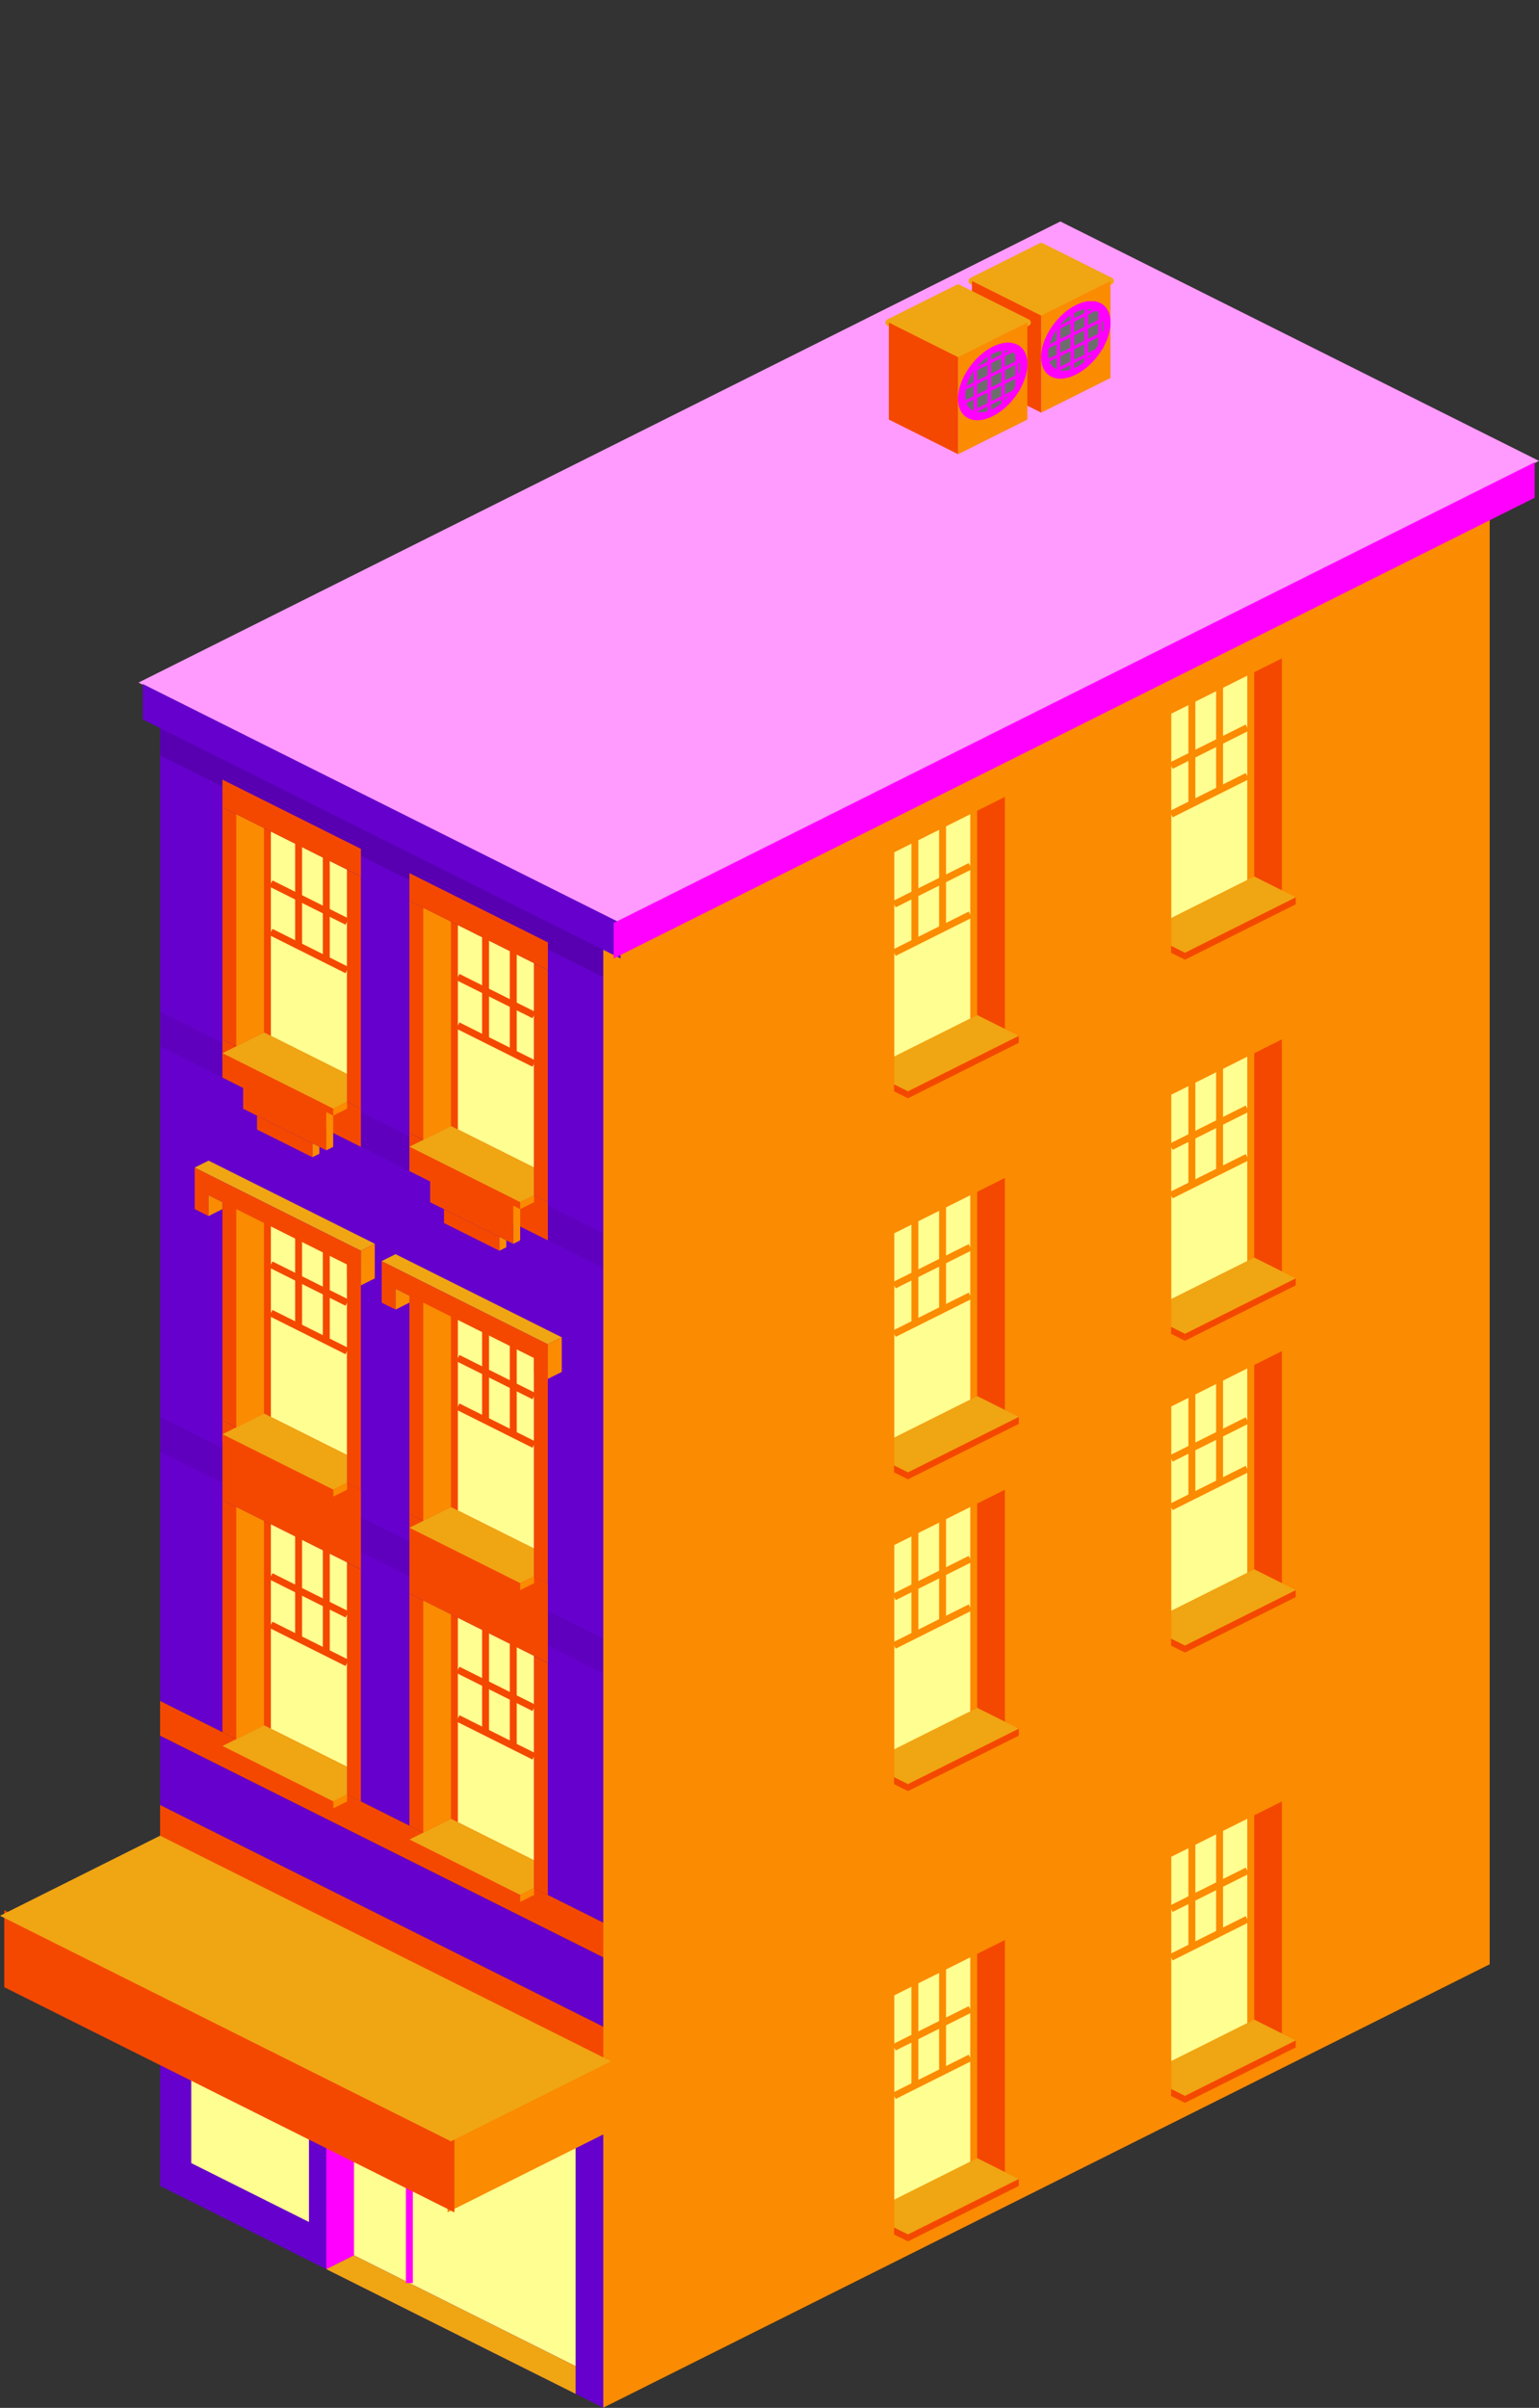 <?xml version="1.0" encoding="UTF-8" standalone="no"?>
<!-- Created with Inkscape (http://www.inkscape.org/) -->

<svg
   xmlns:dc="http://purl.org/dc/elements/1.1/"
   xmlns:cc="http://creativecommons.org/ns#"
   xmlns:rdf="http://www.w3.org/1999/02/22-rdf-syntax-ns#"
   xmlns:svg="http://www.w3.org/2000/svg"
   xmlns="http://www.w3.org/2000/svg"
   xmlns:xlink="http://www.w3.org/1999/xlink"
   xmlns:sodipodi="http://sodipodi.sourceforge.net/DTD/sodipodi-0.dtd"
   xmlns:inkscape="http://www.inkscape.org/namespaces/inkscape"
   width="222.236"
   height="347.559"
   viewBox="0 0 222.236 347.559"
   id="svg2"
   version="1.1"
   inkscape:version="0.91 r13725"
   sodipodi:docname="1x0.5-stacker.svg">
  <rect x="0" y="0" width="222.236" height="347.559" fill="#333333" stroke="none"/>
  <defs
     id="defs4" />
  <sodipodi:namedview
     id="base"
     pagecolor="#ffffff"
     bordercolor="#666666"
     borderopacity="1.0"
     inkscape:pageopacity="0.0"
     inkscape:pageshadow="2"
     inkscape:zoom="1"
     inkscape:cx="94.858795"
     inkscape:cy="-0.39477829"
     inkscape:document-units="px"
     inkscape:current-layer="g5925"
     showgrid="true"
     inkscape:window-width="1920"
     inkscape:window-height="1014"
     inkscape:window-x="0"
     inkscape:window-y="27"
     inkscape:window-maximized="1"
     units="px"
     fit-margin-top="0"
     fit-margin-left="0"
     fit-margin-right="0"
     fit-margin-bottom="0">
    <inkscape:grid
       type="xygrid"
       id="grid5326"
       originx="-19.885"
       originy="-0.009" />
  </sodipodi:namedview>
  <g
     inkscape:label="Layer 1"
     inkscape:groupmode="layer"
     id="layer1"
     transform="translate(-19.885,-704.794)">
    <g
       id="g5925"
       transform="translate(-323.118,413.971)">
      <g
         id="g14633"
         transform="translate(-271.159,-34.194)">
        <g
           id="g14623">
          <path
             style="fill:#f44800;fill-opacity:1;fill-rule:evenodd;stroke:none;stroke-width:1px;stroke-linecap:butt;stroke-linejoin:miter;stroke-opacity:1"
             d="m 465.118,453.891 20,10 0,5.5 -20,-10 z"
             id="path14564"
             inkscape:connector-curvature="0"
             sodipodi:nodetypes="ccccc" />
          <g
             id="g14619">
            <path
               sodipodi:nodetypes="ccccc"
               inkscape:connector-curvature="0"
               id="path14597"
               d="m 480.118,469.891 0,-7 -12,-6 0,7 z"
               style="fill:#f44800;fill-opacity:1;fill-rule:evenodd;stroke:none;stroke-width:1px;stroke-linecap:butt;stroke-linejoin:miter;stroke-opacity:1" />
            <path
               sodipodi:nodetypes="ccccc"
               inkscape:connector-curvature="0"
               id="path14617"
               d="m 481.118,469.391 -1,0.5 0,-7 1,-0.5 z"
               style="fill:#fb8b00;fill-opacity:1;fill-rule:evenodd;stroke:none;stroke-width:1px;stroke-linecap:butt;stroke-linejoin:miter;stroke-opacity:1" />
            <path
               style="fill:#f44800;fill-opacity:1;fill-rule:evenodd;stroke:none;stroke-width:1px;stroke-linecap:butt;stroke-linejoin:miter;stroke-opacity:1"
               d="m 478.118,470.891 0,-2 -8,-4 0,2 z"
               id="path14629"
               inkscape:connector-curvature="0"
               sodipodi:nodetypes="ccccc" />
            <path
               style="fill:#fb8b00;fill-opacity:1;fill-rule:evenodd;stroke:none;stroke-width:1px;stroke-linecap:butt;stroke-linejoin:miter;stroke-opacity:1"
               d="m 479.118,470.391 -1,0.5 0,-2 1,0.5 z"
               id="path14631"
               inkscape:connector-curvature="0"
               sodipodi:nodetypes="ccccc" />
          </g>
        </g>
      </g>
      <g
         id="g3860"
         transform="translate(0,31.969)">
        <path
           sodipodi:nodetypes="ccccc"
           style="fill:#6600cc;fill-opacity:1;fill-rule:evenodd;stroke:none;stroke-width:1px;stroke-linecap:butt;stroke-linejoin:miter;stroke-opacity:1"
           d="m 430.121,391.382 0,145 -64,-32 0,-145 z"
           id="path5684"
           inkscape:connector-curvature="0" />
        <path
           sodipodi:nodetypes="ccccc"
           style="opacity:0.067;fill:#000000;fill-opacity:1;fill-rule:evenodd;stroke:none;stroke-width:1px;stroke-linecap:butt;stroke-linejoin:miter;stroke-opacity:1"
           d="m 430.121,495.382 0,5 -64,-32 0,-5 z"
           id="path14663"
           inkscape:connector-curvature="0" />
        <path
           sodipodi:nodetypes="ccccc"
           inkscape:connector-curvature="0"
           id="path14650"
           d="m 430.121,436.882 0,5 -64,-32 0,-5 z"
           style="opacity:0.067;fill:#000000;fill-opacity:1;fill-rule:evenodd;stroke:none;stroke-width:1px;stroke-linecap:butt;stroke-linejoin:miter;stroke-opacity:1" />
        <path
           sodipodi:nodetypes="ccccc"
           style="opacity:0.134;fill:#000000;fill-opacity:1;fill-rule:evenodd;stroke:none;stroke-width:1px;stroke-linecap:butt;stroke-linejoin:miter;stroke-opacity:1"
           d="m 430.121,394.882 0,5 -64,-32 0,-5 z"
           id="path14648"
           inkscape:connector-curvature="0" />
        <path
           sodipodi:nodetypes="ccccc"
           style="fill:#6600cc;fill-opacity:1;fill-rule:evenodd;stroke:none;stroke-width:1px;stroke-linecap:butt;stroke-linejoin:miter;stroke-opacity:1"
           d="m 430.121,556.382 0,50 -64,-32 0,-50 z"
           id="path5410"
           inkscape:connector-curvature="0" />
        <path
           style="fill:none;fill-rule:evenodd;stroke:none;stroke-width:1px;stroke-linecap:butt;stroke-linejoin:miter;stroke-opacity:1"
           d="m 366.121,574.382 128,64"
           id="path5332"
           inkscape:connector-curvature="0" />
        <path
           sodipodi:nodetypes="ccccc"
           style="fill:#f44800;fill-opacity:1;fill-rule:evenodd;stroke:none;stroke-width:1px;stroke-linecap:butt;stroke-linejoin:miter;stroke-opacity:1"
           d="m 440.121,556.382 0,5 -74,-37 0,-5 z"
           id="path5399"
           inkscape:connector-curvature="0" />
        <path
           inkscape:connector-curvature="0"
           id="path5421"
           d="m 430.121,541.382 0,10 -64,-32 0,-10 z"
           style="fill:#6600cc;fill-opacity:1;fill-rule:evenodd;stroke:none;stroke-width:1px;stroke-linecap:butt;stroke-linejoin:miter;stroke-opacity:1"
           sodipodi:nodetypes="ccccc" />
        <path
           sodipodi:nodetypes="ccccc"
           inkscape:connector-curvature="0"
           id="path5423"
           d="m 430.121,536.382 0,5 -64,-32 0,-5 z"
           style="fill:#f44800;fill-opacity:1;fill-rule:evenodd;stroke:none;stroke-width:1px;stroke-linecap:butt;stroke-linejoin:miter;stroke-opacity:1" />
        <g
           id="g3788">
          <g
             transform="translate(-90,-45)"
             id="use14646">
            <g
               id="g3647">
              <path
                 style="fill:#f44800;fill-opacity:1;fill-rule:evenodd;stroke:none;stroke-width:1px;stroke-linecap:butt;stroke-linejoin:miter;stroke-opacity:1"
                 d="m 465.118,453.891 20,10 0,5.5 -20,-10 z"
                 id="path3649"
                 inkscape:connector-curvature="0"
                 sodipodi:nodetypes="ccccc" />
              <g
                 id="g3651">
                <path
                   sodipodi:nodetypes="ccccc"
                   inkscape:connector-curvature="0"
                   id="path3653"
                   d="m 480.118,469.891 0,-7 -12,-6 0,7 z"
                   style="fill:#f44800;fill-opacity:1;fill-rule:evenodd;stroke:none;stroke-width:1px;stroke-linecap:butt;stroke-linejoin:miter;stroke-opacity:1" />
                <path
                   sodipodi:nodetypes="ccccc"
                   inkscape:connector-curvature="0"
                   id="path3655"
                   d="m 481.118,469.391 -1,0.5 0,-7 1,-0.5 z"
                   style="fill:#fb8b00;fill-opacity:1;fill-rule:evenodd;stroke:none;stroke-width:1px;stroke-linecap:butt;stroke-linejoin:miter;stroke-opacity:1" />
                <path
                   style="fill:#f44800;fill-opacity:1;fill-rule:evenodd;stroke:none;stroke-width:1px;stroke-linecap:butt;stroke-linejoin:miter;stroke-opacity:1"
                   d="m 478.118,470.891 0,-2 -8,-4 0,2 z"
                   id="path3657"
                   inkscape:connector-curvature="0"
                   sodipodi:nodetypes="ccccc" />
                <path
                   style="fill:#fb8b00;fill-opacity:1;fill-rule:evenodd;stroke:none;stroke-width:1px;stroke-linecap:butt;stroke-linejoin:miter;stroke-opacity:1"
                   d="m 479.118,470.391 -1,0.5 0,-2 1,0.5 z"
                   id="path3659"
                   inkscape:connector-curvature="0"
                   sodipodi:nodetypes="ccccc" />
              </g>
            </g>
          </g>
          <path
             sodipodi:nodetypes="ccccc"
             inkscape:connector-curvature="0"
             id="path5590"
             d="m 375.121,475.382 0,-11.5 20,10 0,11.5 z"
             style="fill:#f44800;fill-opacity:1;fill-rule:evenodd;stroke:none;stroke-width:1px;stroke-linecap:butt;stroke-linejoin:miter;stroke-opacity:1" />
          <g
             transform="translate(-25.879,-12.98)"
             id="g5477">
            <path
               style="fill:#f44800;fill-opacity:1;fill-rule:evenodd;stroke:none;stroke-width:1px;stroke-linecap:butt;stroke-linejoin:miter;stroke-opacity:1"
               d="m 419,530.862 0,-33.5 -18,-9 0,33.5"
               id="path5475"
               inkscape:connector-curvature="0"
               sodipodi:nodetypes="cccc" />
            <g
               transform="translate(4,-2)"
               id="g5468">
              <path
                 sodipodi:nodetypes="ccccc"
                 inkscape:connector-curvature="0"
                 id="path5425"
                 d="m 404,523.362 0,-29.5 11,5.5 0,29.5 z"
                 style="fill:#ffff91;fill-opacity:1;fill-rule:evenodd;stroke:none;stroke-width:1px;stroke-linecap:butt;stroke-linejoin:miter;stroke-opacity:1" />
              <path
                 sodipodi:nodetypes="cc"
                 inkscape:connector-curvature="0"
                 id="path5427"
                 d="m 404,508.362 11,5.5"
                 style="fill:none;fill-rule:evenodd;stroke:#f44800;stroke-width:1px;stroke-linecap:butt;stroke-linejoin:miter;stroke-opacity:1" />
              <path
                 sodipodi:nodetypes="cc"
                 inkscape:connector-curvature="0"
                 id="path5429"
                 d="m 408,510.362 0,-15"
                 style="fill:none;fill-rule:evenodd;stroke:#f44800;stroke-width:1px;stroke-linecap:butt;stroke-linejoin:miter;stroke-opacity:1" />
              <path
                 sodipodi:nodetypes="cc"
                 style="fill:none;fill-rule:evenodd;stroke:#f44800;stroke-width:1px;stroke-linecap:butt;stroke-linejoin:miter;stroke-opacity:1"
                 d="m 412,512.362 0,-15"
                 id="path5453"
                 inkscape:connector-curvature="0" />
              <path
                 style="fill:none;fill-rule:evenodd;stroke:#f44800;stroke-width:1px;stroke-linecap:butt;stroke-linejoin:miter;stroke-opacity:1"
                 d="m 404,501.362 11,5.5"
                 id="path5466"
                 inkscape:connector-curvature="0"
                 sodipodi:nodetypes="cc" />
            </g>
            <path
               sodipodi:nodetypes="ccccc"
               inkscape:connector-curvature="0"
               id="path5554"
               d="m 407,520.862 -4,2 0,-33.5 4,2 z"
               style="fill:#fb8b00;fill-opacity:1;fill-rule:evenodd;stroke:none;stroke-width:1px;stroke-linecap:butt;stroke-linejoin:miter;stroke-opacity:1" />
            <path
               sodipodi:nodetypes="cccccc"
               inkscape:connector-curvature="0"
               id="path5556"
               transform="translate(26,13)"
               d="m 381,507.861 -6,3 16,8 2,-1 0,-4 z"
               style="fill:#f0a513;fill-opacity:1;fill-rule:evenodd;stroke:none;stroke-width:1px;stroke-linecap:butt;stroke-linejoin:miter;stroke-opacity:1" />
            <path
               sodipodi:nodetypes="ccccc"
               inkscape:connector-curvature="0"
               id="path5573"
               d="m 418.992,530.87 2,1 0,-33.5 -2,-1 0,33.5"
               style="fill:#f44800;fill-opacity:1;fill-rule:evenodd;stroke:none;stroke-width:1px;stroke-linecap:butt;stroke-linejoin:miter;stroke-opacity:1" />
            <path
               inkscape:connector-curvature="0"
               id="path5636"
               d="m 417,531.862 0,1 2,-1 0,-1 z"
               style="fill:#fb8b00;fill-opacity:1;fill-rule:evenodd;stroke:none;stroke-width:1px;stroke-linecap:butt;stroke-linejoin:miter;stroke-opacity:1" />
            <path
               inkscape:connector-curvature="0"
               id="path5634"
               d="m 401,523.862 0,1 16,8 0,-1 z"
               style="fill:#f44800;fill-opacity:1;fill-rule:evenodd;stroke:none;stroke-width:1px;stroke-linecap:butt;stroke-linejoin:miter;stroke-opacity:1" />
          </g>
          <g
             id="use5558"
             transform="translate(-25.879,-57.98)">
            <path
               sodipodi:nodetypes="cccc"
               inkscape:connector-curvature="0"
               id="path3621"
               d="m 419,530.862 0,-33.5 -18,-9 0,33.5"
               style="fill:#f44800;fill-opacity:1;fill-rule:evenodd;stroke:none;stroke-width:1px;stroke-linecap:butt;stroke-linejoin:miter;stroke-opacity:1" />
            <g
               id="g3623"
               transform="translate(4,-2)">
              <path
                 style="fill:#ffff91;fill-opacity:1;fill-rule:evenodd;stroke:none;stroke-width:1px;stroke-linecap:butt;stroke-linejoin:miter;stroke-opacity:1"
                 d="m 404,523.362 0,-29.5 11,5.5 0,29.5 z"
                 id="path3625"
                 inkscape:connector-curvature="0"
                 sodipodi:nodetypes="ccccc" />
              <path
                 style="fill:none;fill-rule:evenodd;stroke:#f44800;stroke-width:1px;stroke-linecap:butt;stroke-linejoin:miter;stroke-opacity:1"
                 d="m 404,508.362 11,5.5"
                 id="path3627"
                 inkscape:connector-curvature="0"
                 sodipodi:nodetypes="cc" />
              <path
                 style="fill:none;fill-rule:evenodd;stroke:#f44800;stroke-width:1px;stroke-linecap:butt;stroke-linejoin:miter;stroke-opacity:1"
                 d="m 408,510.362 0,-15"
                 id="path3629"
                 inkscape:connector-curvature="0"
                 sodipodi:nodetypes="cc" />
              <path
                 inkscape:connector-curvature="0"
                 id="path3631"
                 d="m 412,512.362 0,-15"
                 style="fill:none;fill-rule:evenodd;stroke:#f44800;stroke-width:1px;stroke-linecap:butt;stroke-linejoin:miter;stroke-opacity:1"
                 sodipodi:nodetypes="cc" />
              <path
                 sodipodi:nodetypes="cc"
                 inkscape:connector-curvature="0"
                 id="path3633"
                 d="m 404,501.362 11,5.5"
                 style="fill:none;fill-rule:evenodd;stroke:#f44800;stroke-width:1px;stroke-linecap:butt;stroke-linejoin:miter;stroke-opacity:1" />
            </g>
            <path
               style="fill:#fb8b00;fill-opacity:1;fill-rule:evenodd;stroke:none;stroke-width:1px;stroke-linecap:butt;stroke-linejoin:miter;stroke-opacity:1"
               d="m 407,520.862 -4,2 0,-33.5 4,2 z"
               id="path3635"
               inkscape:connector-curvature="0"
               sodipodi:nodetypes="ccccc" />
            <path
               style="fill:#f0a513;fill-opacity:1;fill-rule:evenodd;stroke:none;stroke-width:1px;stroke-linecap:butt;stroke-linejoin:miter;stroke-opacity:1"
               d="m 381,507.861 -6,3 16,8 2,-1 0,-4 z"
               transform="translate(26,13)"
               id="path3637"
               inkscape:connector-curvature="0"
               sodipodi:nodetypes="cccccc" />
            <path
               style="fill:#f44800;fill-opacity:1;fill-rule:evenodd;stroke:none;stroke-width:1px;stroke-linecap:butt;stroke-linejoin:miter;stroke-opacity:1"
               d="m 418.992,530.87 2,1 0,-33.5 -2,-1 0,33.5"
               id="path3639"
               inkscape:connector-curvature="0"
               sodipodi:nodetypes="ccccc" />
            <path
               style="fill:#fb8b00;fill-opacity:1;fill-rule:evenodd;stroke:none;stroke-width:1px;stroke-linecap:butt;stroke-linejoin:miter;stroke-opacity:1"
               d="m 417,531.862 0,1 2,-1 0,-1 z"
               id="path3641"
               inkscape:connector-curvature="0" />
            <path
               style="fill:#f44800;fill-opacity:1;fill-rule:evenodd;stroke:none;stroke-width:1px;stroke-linecap:butt;stroke-linejoin:miter;stroke-opacity:1"
               d="m 401,523.862 0,1 16,8 0,-1 z"
               id="path3643"
               inkscape:connector-curvature="0" />
          </g>
          <g
             id="use5629"
             transform="translate(-89.879,-44.98)">
            <path
               sodipodi:nodetypes="ccccccccccc"
               id="path3611"
               d="m 461,472.361 0,3 0,3 2,1 0,-3 20,10 0,2 2,1 0,-2 0,-3 z"
               style="fill:#f44800;fill-opacity:1;fill-rule:evenodd;stroke:none;stroke-width:1px;stroke-linecap:butt;stroke-linejoin:miter;stroke-opacity:1"
               inkscape:connector-curvature="0" />
            <path
               style="fill:#f0a513;fill-opacity:1;fill-rule:evenodd;stroke:none;stroke-width:1px;stroke-linecap:butt;stroke-linejoin:miter;stroke-opacity:1"
               d="m 461,472.362 2,-1 24,12 -2,1 z"
               id="path3613"
               inkscape:connector-curvature="0" />
            <path
               sodipodi:nodetypes="ccccc"
               style="fill:#fb8b00;fill-opacity:1;fill-rule:evenodd;stroke:none;stroke-width:1px;stroke-linecap:butt;stroke-linejoin:miter;stroke-opacity:1"
               d="m 487,483.362 0,5 -2,1 0,-5 z"
               id="path3615"
               inkscape:connector-curvature="0" />
            <path
               style="fill:#fb8b00;fill-opacity:1;fill-rule:evenodd;stroke:none;stroke-width:1px;stroke-linecap:butt;stroke-linejoin:miter;stroke-opacity:1"
               d="m 463,479.362 2,-1 0,-1 -2,-1 0,3"
               id="path3617"
               inkscape:connector-curvature="0" />
          </g>
          <use
             height="100%"
             width="100%"
             transform="translate(0,-55)"
             id="use5659"
             xlink:href="#use5558"
             y="0"
             x="0" />
          <path
             inkscape:connector-curvature="0"
             id="path5661"
             d="m 375.121,375.382 20,10 0,-4 -20,-10 z"
             style="fill:#f44800;fill-opacity:1;fill-rule:evenodd;stroke:none;stroke-width:1px;stroke-linecap:butt;stroke-linejoin:miter;stroke-opacity:1" />
        </g>
        <g
           transform="translate(-64,-32)"
           id="g3756">
          <path
             sodipodi:nodetypes="ccccc"
             style="fill:#fb8b00;fill-opacity:1;fill-rule:evenodd;stroke:none;stroke-width:1px;stroke-linecap:butt;stroke-linejoin:miter;stroke-opacity:1"
             d="m 494.121,423.382 0,215 128,-64 0,-215 z"
             id="path5715"
             inkscape:connector-curvature="0" />
          <g
             id="g5728"
             transform="matrix(-1,0,0,1,955.113,16.52)">
            <path
               sodipodi:nodetypes="cccc"
               inkscape:connector-curvature="0"
               id="path5730"
               d="m 419,530.862 0,-33.5 -18,-9 0,33.5"
               style="fill:#fb8b00;fill-opacity:1;fill-rule:evenodd;stroke:none;stroke-width:1px;stroke-linecap:butt;stroke-linejoin:miter;stroke-opacity:1" />
            <g
               id="g5732"
               transform="translate(4,-2)">
              <path
                 style="fill:#ffff91;fill-opacity:1;fill-rule:evenodd;stroke:none;stroke-width:1px;stroke-linecap:butt;stroke-linejoin:miter;stroke-opacity:1"
                 d="m 404,523.362 0,-29.5 11,5.5 0,29.5 z"
                 id="path5734"
                 inkscape:connector-curvature="0"
                 sodipodi:nodetypes="ccccc" />
              <path
                 style="fill:none;fill-rule:evenodd;stroke:#fb8b00;stroke-width:1px;stroke-linecap:butt;stroke-linejoin:miter;stroke-opacity:1"
                 d="m 404,508.362 11,5.5"
                 id="path5736"
                 inkscape:connector-curvature="0"
                 sodipodi:nodetypes="cc" />
              <path
                 style="fill:none;fill-rule:evenodd;stroke:#fb8b00;stroke-width:1px;stroke-linecap:butt;stroke-linejoin:miter;stroke-opacity:1"
                 d="m 408,510.362 0,-15"
                 id="path5738"
                 inkscape:connector-curvature="0"
                 sodipodi:nodetypes="cc" />
              <path
                 inkscape:connector-curvature="0"
                 id="path5740"
                 d="m 412,512.362 0,-15"
                 style="fill:none;fill-rule:evenodd;stroke:#fb8b00;stroke-width:1px;stroke-linecap:butt;stroke-linejoin:miter;stroke-opacity:1"
                 sodipodi:nodetypes="cc" />
              <path
                 sodipodi:nodetypes="cc"
                 inkscape:connector-curvature="0"
                 id="path5742"
                 d="m 404,501.362 11,5.5"
                 style="fill:none;fill-rule:evenodd;stroke:#fb8b00;stroke-width:1px;stroke-linecap:butt;stroke-linejoin:miter;stroke-opacity:1" />
            </g>
            <path
               style="fill:#f44800;fill-opacity:1;fill-rule:evenodd;stroke:none;stroke-width:1px;stroke-linecap:butt;stroke-linejoin:miter;stroke-opacity:1"
               d="m 407,520.862 -4,2 0,-33.5 4,2 z"
               id="path5744"
               inkscape:connector-curvature="0"
               sodipodi:nodetypes="ccccc" />
            <path
               style="fill:#f0a513;fill-opacity:1;fill-rule:evenodd;stroke:none;stroke-width:1px;stroke-linecap:butt;stroke-linejoin:miter;stroke-opacity:1"
               d="m 381,507.861 -6,3 16,8 2,-1 0,-4 z"
               transform="translate(26,13)"
               id="path5746"
               inkscape:connector-curvature="0"
               sodipodi:nodetypes="cccccc" />
            <path
               style="fill:#fb8b00;fill-opacity:1;fill-rule:evenodd;stroke:none;stroke-width:1px;stroke-linecap:butt;stroke-linejoin:miter;stroke-opacity:1"
               d="m 418.992,530.87 2,1 0,-33.5 -2,-1 0,33.5"
               id="path5748"
               inkscape:connector-curvature="0"
               sodipodi:nodetypes="ccccc" />
            <path
               style="fill:#f44800;fill-opacity:1;fill-rule:evenodd;stroke:none;stroke-width:1px;stroke-linecap:butt;stroke-linejoin:miter;stroke-opacity:1"
               d="m 417,531.862 0,1 2,-1 0,-1 z"
               id="path5750"
               inkscape:connector-curvature="0" />
            <path
               style="fill:#f44800;fill-opacity:1;fill-rule:evenodd;stroke:none;stroke-width:1px;stroke-linecap:butt;stroke-linejoin:miter;stroke-opacity:1"
               d="m 401,523.862 0,1 16,8 0,-1 z"
               id="path5752"
               inkscape:connector-curvature="0" />
          </g>
          <use
             height="100%"
             width="100%"
             transform="translate(40,-20)"
             id="use5765"
             xlink:href="#g5728"
             y="0"
             x="0" />
          <use
             transform="translate(0,-45)"
             height="100%"
             width="100%"
             id="use5777"
             xlink:href="#use5765"
             y="0"
             x="0" />
          <use
             height="100%"
             width="100%"
             transform="translate(0,-55)"
             id="use5781"
             xlink:href="#use5777"
             y="0"
             x="0" />
          <use
             height="100%"
             width="100%"
             transform="translate(-40,20)"
             id="use5779"
             xlink:href="#use5777"
             y="0"
             x="0" />
          <use
             height="100%"
             width="100%"
             transform="translate(0,-55)"
             id="use5783"
             xlink:href="#use5779"
             y="0"
             x="0" />
          <use
             height="100%"
             width="100%"
             transform="translate(0,65)"
             id="use5805"
             xlink:href="#g5728"
             y="0"
             x="0" />
          <use
             height="100%"
             width="100%"
             transform="translate(0,65)"
             id="use5807"
             xlink:href="#use5765"
             y="0"
             x="0" />
        </g>
        <g
           transform="translate(0,50)"
           id="g4414">
          <g
             id="g4407">
            <path
               sodipodi:nodetypes="ccccc"
               style="fill:#ff9bff;fill-opacity:1;fill-rule:evenodd;stroke:#ff9bff;stroke-width:1px;stroke-linecap:butt;stroke-linejoin:miter;stroke-opacity:1"
               d="m 364.121,307.382 132,-66 68,34 -132,66 z"
               id="path5885"
               inkscape:connector-curvature="0" />
            <g
               transform="translate(-7,-46.5)"
               id="g14473">
              <g
                 id="g5877"
                 transform="translate(5,-2.5)">
                <path
                   sodipodi:nodetypes="ccccc"
                   style="fill:#6600cc;fill-opacity:1;fill-rule:evenodd;stroke:#6600cc;stroke-width:1px;stroke-linecap:butt;stroke-linejoin:miter;stroke-opacity:1"
                   d="m 434.118,395.391 -68,-34 0,-4 68,34 z"
                   id="path14467"
                   inkscape:connector-curvature="0" />
                <path
                   style="fill:#ff00ff;fill-opacity:1;fill-rule:evenodd;stroke:#ff00ff;stroke-width:1px;stroke-linecap:butt;stroke-linejoin:miter;stroke-opacity:1"
                   d="m 434.118,391.391 132,-66 0,4 -132,66 z"
                   id="path14471"
                   inkscape:connector-curvature="0"
                   sodipodi:nodetypes="ccccc" />
              </g>
            </g>
          </g>
          <g
             id="g4386"
             transform="translate(0,-50)">
            <g
               transform="translate(-571.216,316.337)"
               id="g4441-8">
              <g
                 id="g4396-5">
                <path
                   style="fill:#f0a513;fill-opacity:1;stroke:#f0a513;stroke-linejoin:round;stroke-opacity:1"
                   d="m 1054.571,-16.924 10,-5 10,5 -10,5 z"
                   id="path4368-3"
                   inkscape:connector-curvature="0" />
                <path
                   style="fill:#fb8b00;fill-opacity:1;stroke:none"
                   d="m 1074.571,-16.924 0,14 -10,5 0,-14 z"
                   id="path4370-8"
                   inkscape:connector-curvature="0" />
                <path
                   inkscape:connector-curvature="0"
                   id="path4372-0"
                   d="m 1054.571,-16.924 0,14 10,5 0,-14 z"
                   style="fill:#f44800;fill-opacity:1;stroke:none" />
              </g>
              <circle
                 r="2.5"
                 cy="76.5"
                 cx="404.489"
                 style="fill:#6d6d6d;fill-opacity:1;stroke:#ff00ff;stroke-width:0.556;stroke-opacity:1"
                 id="path4439-1"
                 transform="matrix(1.8,-0.9,0,1.8,341.492,217.914)" />
              <g
                 style="stroke:#ff00ff;stroke-opacity:1"
                 id="g4427-4">
                <g
                   id="g4411-4"
                   style="stroke:#ff00ff;stroke-width:0.5;stroke-miterlimit:4;stroke-dasharray:none;stroke-opacity:1">
                  <path
                     sodipodi:nodetypes="cc"
                     inkscape:connector-curvature="0"
                     id="path4403-0"
                     d="m 1067.071,-3.424 0,-7.5"
                     style="fill:none;stroke:#ff00ff;stroke-width:0.5;stroke-linecap:butt;stroke-linejoin:miter;stroke-miterlimit:4;stroke-dasharray:none;stroke-opacity:1" />
                  <path
                     sodipodi:nodetypes="cc"
                     style="fill:none;stroke:#ff00ff;stroke-width:0.5;stroke-linecap:butt;stroke-linejoin:miter;stroke-miterlimit:4;stroke-dasharray:none;stroke-opacity:1"
                     d="m 1069.071,-3.924 0,-8.5"
                     id="path4405-5"
                     inkscape:connector-curvature="0" />
                  <path
                     inkscape:connector-curvature="0"
                     id="path4407-7"
                     d="m 1071.071,-4.924 0,-8.5"
                     style="fill:none;stroke:#ff00ff;stroke-width:0.5;stroke-linecap:butt;stroke-linejoin:miter;stroke-miterlimit:4;stroke-dasharray:none;stroke-opacity:1"
                     sodipodi:nodetypes="cc" />
                  <path
                     style="fill:none;stroke:#ff00ff;stroke-width:0.5;stroke-linecap:butt;stroke-linejoin:miter;stroke-miterlimit:4;stroke-dasharray:none;stroke-opacity:1"
                     d="m 1073.071,-7.424 0,-5.5"
                     id="path4409-7"
                     inkscape:connector-curvature="0"
                     sodipodi:nodetypes="cc" />
                </g>
                <g
                   style="stroke:#ff00ff;stroke-width:0.5;stroke-miterlimit:4;stroke-dasharray:none;stroke-opacity:1"
                   id="g4417-3"
                   transform="matrix(0.5,-1.25,1,-0.5,543.463,1324.7)">
                  <path
                     style="fill:none;stroke:#ff00ff;stroke-width:0.5;stroke-linecap:butt;stroke-linejoin:miter;stroke-miterlimit:4;stroke-dasharray:none;stroke-opacity:1"
                     d="m 1067.071,-3.424 0,-7.5"
                     id="path4419-3"
                     inkscape:connector-curvature="0"
                     sodipodi:nodetypes="cc" />
                  <path
                     inkscape:connector-curvature="0"
                     id="path4421-5"
                     d="m 1069.071,-3.924 0,-8.5"
                     style="fill:none;stroke:#ff00ff;stroke-width:0.5;stroke-linecap:butt;stroke-linejoin:miter;stroke-miterlimit:4;stroke-dasharray:none;stroke-opacity:1"
                     sodipodi:nodetypes="cc" />
                  <path
                     sodipodi:nodetypes="cc"
                     style="fill:none;stroke:#ff00ff;stroke-width:0.5;stroke-linecap:butt;stroke-linejoin:miter;stroke-miterlimit:4;stroke-dasharray:none;stroke-opacity:1"
                     d="m 1071.071,-4.924 0,-8.5"
                     id="path4423-9"
                     inkscape:connector-curvature="0" />
                  <path
                     sodipodi:nodetypes="cc"
                     inkscape:connector-curvature="0"
                     id="path4425-8"
                     d="m 1073.071,-7.424 0,-5.5"
                     style="fill:none;stroke:#ff00ff;stroke-width:0.5;stroke-linecap:butt;stroke-linejoin:miter;stroke-miterlimit:4;stroke-dasharray:none;stroke-opacity:1" />
                </g>
              </g>
              <circle
                 r="2.5"
                 cy="76.5"
                 cx="404.489"
                 transform="matrix(1.8,-0.9,0,1.8,341.492,217.914)"
                 id="path4401-3"
                 style="fill:none;stroke:#ff00ff;stroke-width:0.556;stroke-opacity:1" />
            </g>
            <use
               height="100%"
               width="100%"
               transform="translate(-12,6)"
               id="use10330"
               xlink:href="#g4441-8"
               y="0"
               x="0" />
          </g>
        </g>
        <g
           transform="translate(-22,-11)"
           id="g3740">
          <path
             style="fill:#ffff91;fill-opacity:1;fill-rule:evenodd;stroke:none;stroke-width:1px;stroke-linecap:butt;stroke-linejoin:miter;stroke-opacity:1"
             d="m 448.118,611.391 0,-38 -32,-16 0,38 z"
             id="path14493"
             inkscape:connector-curvature="0"
             sodipodi:nodetypes="ccccc" />
          <path
             style="fill:#ff00ff;fill-opacity:1;fill-rule:evenodd;stroke:none;stroke-width:1px;stroke-linecap:butt;stroke-linejoin:miter;stroke-opacity:1"
             d="m 412.118,597.391 4,-2 0,-38 -4,-2 z"
             id="path14495"
             inkscape:connector-curvature="0" />
          <path
             style="fill:#f0a513;fill-opacity:1;fill-rule:evenodd;stroke:none;stroke-width:1px;stroke-linecap:butt;stroke-linejoin:miter;stroke-opacity:1"
             d="m 416.118,595.391 -4,2 36,18 0,-4 z"
             id="path14499"
             inkscape:connector-curvature="0"
             sodipodi:nodetypes="ccccc" />
          <path
             style="fill:none;fill-rule:evenodd;stroke:#ff00ff;stroke-width:1px;stroke-linecap:butt;stroke-linejoin:miter;stroke-opacity:1"
             d="m 424.118,599.391 0,-38"
             id="path14510"
             inkscape:connector-curvature="0"
             sodipodi:nodetypes="cc" />
        </g>
        <path
           style="fill:#ffff91;fill-opacity:1;fill-rule:evenodd;stroke:#6600cc;stroke-width:1px;stroke-linecap:butt;stroke-linejoin:miter;stroke-opacity:1"
           d="m 370.118,546.391 18,9 0,25 -18,-9 z"
           id="path14552"
           inkscape:connector-curvature="0"
           sodipodi:nodetypes="ccccc" />
        <g
           id="g14488">
          <path
             sodipodi:nodetypes="ccccc"
             inkscape:connector-curvature="0"
             id="path5375"
             d="m 408.121,567.382 0,10 32,-16 0,-10 z"
             style="fill:#fb8b00;fill-opacity:1;fill-rule:evenodd;stroke:#fb8b00;stroke-width:1px;stroke-linecap:butt;stroke-linejoin:miter;stroke-opacity:1" />
          <path
             inkscape:connector-curvature="0"
             id="path5377"
             d="m 408.121,567.382 -64,-32 0,10 64,32 z"
             style="fill:#f44800;fill-opacity:1;fill-rule:evenodd;stroke:#f44800;stroke-width:1px;stroke-linecap:butt;stroke-linejoin:miter;stroke-opacity:1"
             sodipodi:nodetypes="ccccc" />
          <path
             inkscape:connector-curvature="0"
             id="path5388"
             d="m 344.121,535.382 22,-11 64,32 -22,11 z"
             style="fill:#f0a513;fill-opacity:1;fill-rule:evenodd;stroke:#f0a513;stroke-width:1px;stroke-linecap:butt;stroke-linejoin:miter;stroke-opacity:1"
             sodipodi:nodetypes="ccccc" />
        </g>
        <use
           height="100%"
           width="100%"
           transform="translate(27,13.5)"
           id="use3832"
           xlink:href="#g3788"
           y="0"
           x="0" />
      </g>
    </g>
  </g>
</svg>
